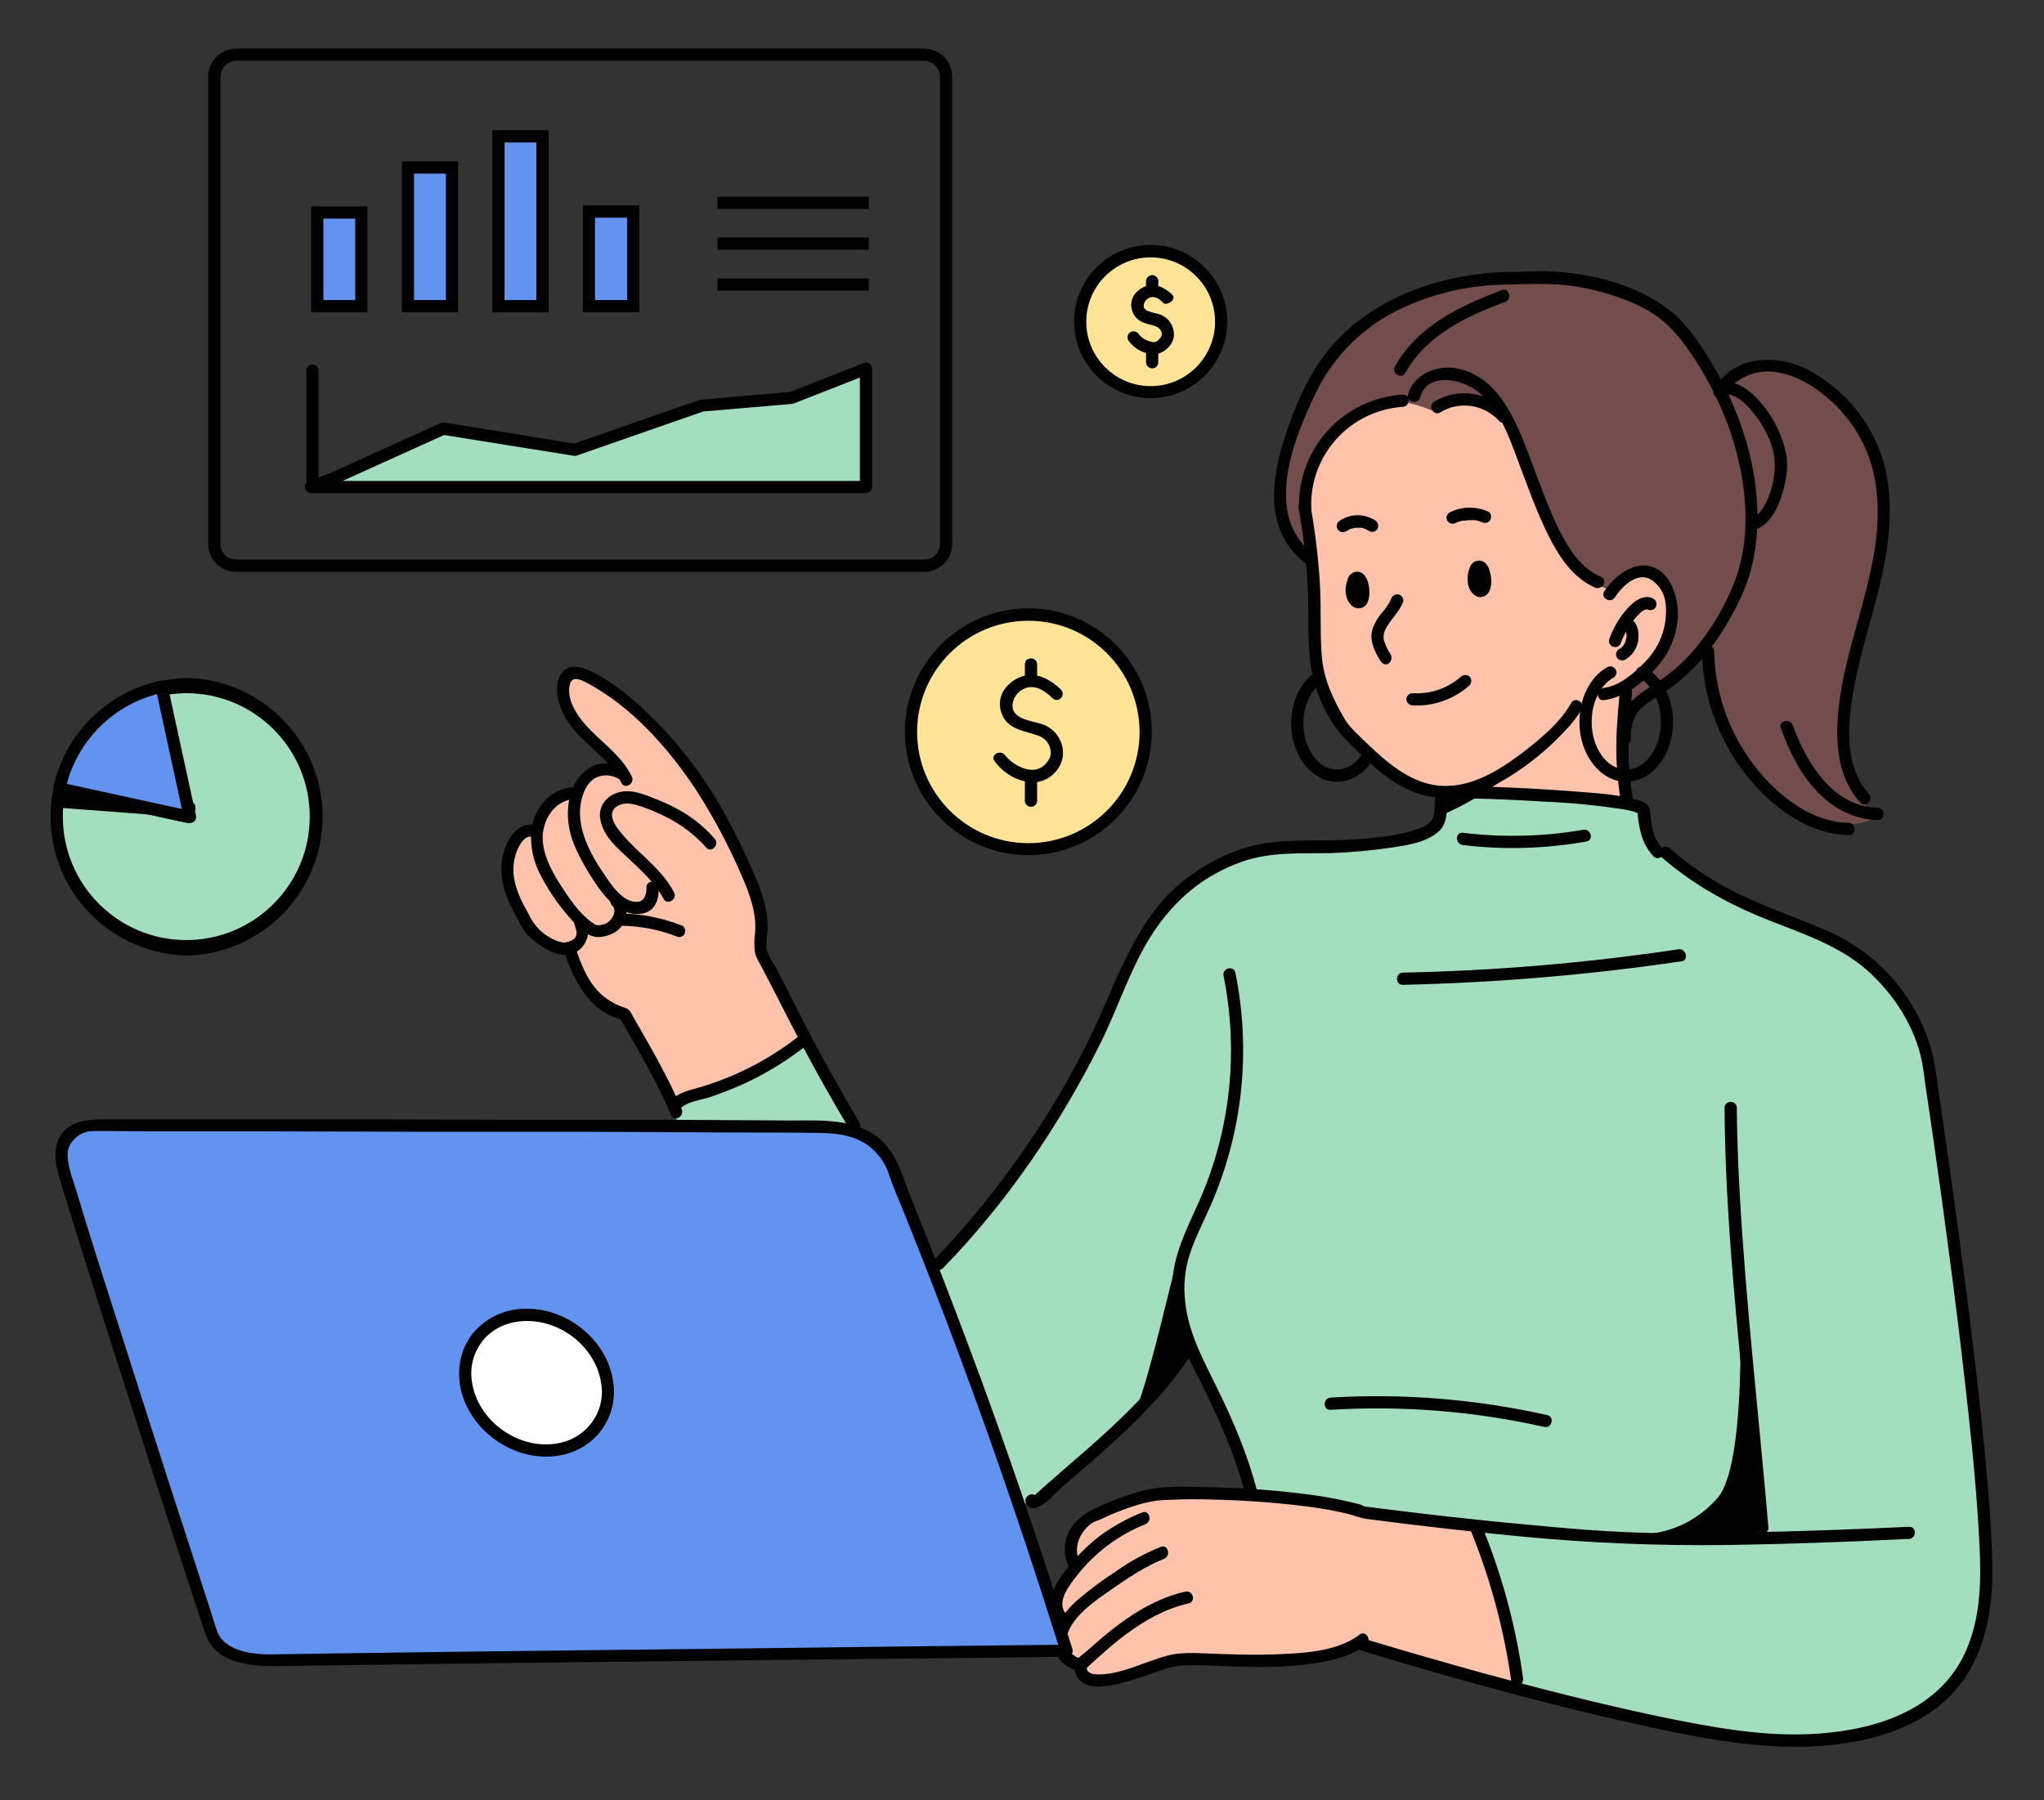 <svg xmlns="http://www.w3.org/2000/svg" xmlns:xlink="http://www.w3.org/1999/xlink" width="420" zoomAndPan="magnify" viewBox="0 0 315 277.5" height="370" preserveAspectRatio="xMidYMid meet" version="1.0"><rect x="0" y="0" width="315" height="277.5" fill="#333333" stroke="none"/><defs><g/><clipPath id="3944df9747"><path d="M 208 130 L 307.23 130 L 307.23 269.516 L 208 269.516 Z M 208 130 " clip-rule="nonzero"/></clipPath><clipPath id="8ee6376797"><path d="M 32 7.488 L 147 7.488 L 147 89 L 32 89 Z M 32 7.488 " clip-rule="nonzero"/></clipPath><clipPath id="e6deed338a"><path d="M 7.77 104 L 50 104 L 50 148 L 7.77 148 Z M 7.77 104 " clip-rule="nonzero"/></clipPath></defs><path fill="#fec3aa" d="M 227.754 235.551 L 208.941 232.777 C 208.941 232.777 194.359 229.469 186.574 230.359 C 178.785 231.25 173.238 230.645 168.684 234.309 C 164.133 237.969 165.625 241.738 165.625 241.738 C 165.625 241.738 162.035 245.402 162.496 246.934 C 162.957 248.461 162.391 254.078 163.848 255.43 C 165.305 256.781 165.91 256.855 165.91 256.855 C 166.586 258.133 167.867 258.988 169.289 259.094 C 171.707 259.273 179.672 255.609 182.09 255.68 C 184.512 255.75 195.605 256.676 201.332 255.895 C 207.059 255.113 210.117 253.086 210.117 253.086 L 233.766 260.516 C 233.766 260.516 232.945 242.523 227.754 235.551 Z M 227.754 235.551 " fill-opacity="1" fill-rule="nonzero"/><path fill="#fec3aa" d="M 94.891 118.551 C 93.398 116.664 91.762 114.887 89.984 113.25 C 87.457 111.117 85.254 105.285 87.852 103.789 C 90.445 102.297 99.727 110.406 102.859 114.426 C 105.988 118.441 113.883 129.93 116.23 136.367 C 118.578 142.805 116.656 146.109 117.473 147.641 L 123.91 160.195 C 123.91 160.195 118.363 164.211 112.281 166.703 C 106.199 169.191 103.496 169.297 103.496 169.297 C 103.496 169.297 97.238 157.207 96.242 156.602 C 95.246 155.996 91.051 154.008 89.52 151.586 C 88.562 149.988 87.852 148.281 87.387 146.465 C 87.387 146.465 82.656 145.398 80.668 141.629 C 78.676 137.859 77.535 134.836 78.246 132.348 C 78.961 129.859 80.312 128.473 82.195 127.867 C 82.871 125.98 84.117 124.348 85.789 123.207 C 88.453 121.5 88.633 121.855 88.918 121.965 C 89.203 122.07 89.984 117.84 94.891 118.551 Z M 94.891 118.551 " fill-opacity="1" fill-rule="nonzero"/><path fill="#a3dfbe" d="M 103.391 169.582 C 103 169.582 121.598 225.238 130.168 233.418 C 138.742 241.598 158.551 232.316 162.566 229.008 C 166.586 225.699 183.727 208.098 183.727 208.098 C 183.727 208.098 187.996 215.957 189.238 220.578 C 190.484 225.203 193.508 229.508 193.258 229.898 C 193.008 230.289 214.312 233.668 218.578 234.023 C 221.672 234.344 224.73 234.875 227.754 235.551 C 227.754 235.551 234.762 251.805 233.766 260.516 C 233.766 260.516 259.301 267.168 274.449 268.27 C 289.598 269.371 300.766 262.898 303.68 255.074 C 306.598 247.254 305.887 233.312 305.281 230.109 C 304.676 226.91 297.812 164.961 297.812 164.961 C 297.812 164.961 293.547 148.566 281.207 144.652 C 268.867 140.742 256.383 133.023 254.781 130.109 C 253.184 127.191 254.641 125.305 252.934 124.453 C 251.227 123.598 224.34 121.535 224.34 121.535 C 224.34 121.535 221.992 121.645 222.137 123.352 C 222.277 125.059 221.391 127.762 219.434 128.508 C 217.477 129.254 204.035 130.711 199.52 130.711 C 195 130.711 183.23 133.879 178.82 140.102 C 174.41 146.324 165.129 168.23 161.965 173.246 C 158.797 178.262 142.867 196.754 142.867 196.754 L 124.16 160.301 C 124.16 160.301 107.66 169.582 103.391 169.582 Z M 103.391 169.582 " fill-opacity="1" fill-rule="nonzero"/><path fill="#fec3aa" d="M 216.871 62.289 C 216.871 62.289 204.746 64.031 202.363 71.891 C 199.98 79.75 202.574 85.832 202.574 88.785 C 202.574 91.734 203.109 103.969 204.105 106.672 C 205.102 109.375 210.648 118.797 217.191 120.648 C 223.734 122.496 228.645 122.176 228.645 122.176 L 251.441 123.918 C 251.441 123.918 249.27 113.215 250.551 106.777 C 250.551 106.777 250.016 106.777 252.863 103.828 C 255.707 100.875 257.77 97.426 257.449 93.586 C 257.129 89.742 254.391 88.355 252.434 88.676 C 250.48 88.996 248.062 90.848 248.062 90.848 C 248.062 90.848 241.305 89.461 237.355 77.652 C 233.41 65.844 229.035 58.094 222.633 57.914 C 218.402 57.809 216.871 62.289 216.871 62.289 Z M 216.871 62.289 " fill-opacity="1" fill-rule="nonzero"/><path fill="#734c4c" d="M 202.328 86.934 C 202.328 86.934 195.25 81.992 197.277 71.57 C 199.305 61.152 206.879 52.188 211.289 49.203 C 215.699 46.215 224.34 42.48 238.316 42.836 C 252.293 43.191 256.879 48.738 259.582 51.906 C 262.285 55.07 265.914 59.906 265.914 59.906 C 265.914 59.906 269.543 54.891 274.305 56.562 C 279.07 58.234 285.688 61.398 288.922 69.438 C 292.16 77.473 289.777 91.129 287.645 95.539 C 285.508 99.949 282.984 111.367 284.191 116.879 C 285.402 122.391 288.922 126.09 289.207 125.91 C 289.492 125.734 285.688 128.613 278.324 126.09 C 270.965 123.562 265.273 112.289 264.137 107.453 C 263.461 104.609 263.281 101.691 263.566 98.777 C 263.566 98.777 254.18 107.562 252.684 109.055 C 251.191 110.547 250.445 114.746 250.445 114.746 L 250.551 106.777 C 250.551 106.777 256.383 101.301 257.234 96.82 C 258.09 92.34 256.953 89.566 254.426 88.711 C 251.902 87.859 248.062 90.848 248.062 90.848 C 248.062 90.848 241.66 88.07 238.211 79.5 C 234.762 70.93 232.805 62.715 229.07 62.148 C 225.336 61.578 220.676 63.285 220.676 63.285 C 220.676 63.285 216.695 61.508 214.168 61.969 C 211.645 62.43 205.312 65.312 203.43 70.078 C 201.543 74.844 200.941 80.426 202.328 86.934 Z M 202.328 86.934 " fill-opacity="1" fill-rule="nonzero"/><path fill="#000000" d="M 265.77 170.758 C 265.879 187.898 267.797 205.039 269.398 222.109 C 269.824 226.52 270.254 230.965 270.645 235.41 C 270.75 236.617 272.637 236.617 272.527 235.41 C 271.07 218.34 269.078 201.27 268.117 184.129 C 267.871 179.684 267.691 175.238 267.656 170.758 C 267.656 169.547 265.77 169.547 265.77 170.758 Z M 265.77 170.758 " fill-opacity="1" fill-rule="nonzero"/><path fill="#000000" d="M 103.891 137.574 C 101.934 133.805 98.27 131.531 95.672 128.328 C 95.035 127.547 94.25 126.516 94.324 125.484 C 94.395 124.453 95.531 123.883 96.492 123.848 C 97.453 123.812 98.84 124.273 99.906 124.703 C 100.938 125.094 101.934 125.555 102.895 126.055 C 105.133 127.191 107.16 128.758 108.832 130.641 C 109.613 131.566 110.93 130.215 110.148 129.289 C 108.477 127.371 106.449 125.77 104.207 124.594 C 103.07 123.992 101.863 123.457 100.652 122.996 C 99.406 122.496 98.129 122 96.777 121.965 C 94.25 121.855 91.941 123.812 92.543 126.48 C 93.148 129.148 95.211 130.746 96.883 132.348 C 98.555 133.949 100.973 136.047 102.254 138.535 C 102.785 139.602 104.422 138.645 103.891 137.574 Z M 103.891 137.574 " fill-opacity="1" fill-rule="nonzero"/><path fill="#000000" d="M 97.379 119.723 C 95.672 116.168 92.258 114.211 89.84 111.258 C 88.598 109.766 87.246 107.418 87.852 105.391 C 88.207 104.219 89.344 104.715 90.16 105.105 C 90.871 105.461 91.547 105.855 92.223 106.281 C 98.305 110.016 103.355 115.848 107.266 121.75 C 109.934 125.91 112.281 130.285 114.238 134.836 C 115.48 137.648 116.621 140.668 116.371 143.801 C 116.23 144.758 116.195 145.754 116.336 146.75 C 116.512 147.676 117.047 148.422 117.473 149.242 C 119.395 152.832 121.172 156.531 123.094 160.121 C 125.547 164.816 128.145 169.406 130.844 173.957 C 131.449 175.023 133.086 174.062 132.445 173.031 C 129.922 168.73 127.469 164.391 125.121 159.98 C 123.164 156.316 121.387 152.547 119.43 148.887 C 118.969 148.066 118.293 147.18 118.148 146.254 C 118.008 145.328 118.258 144.121 118.293 143.016 C 118.363 139.637 116.977 136.367 115.59 133.309 C 113.383 128.363 110.789 123.387 107.621 118.977 C 105.348 115.777 102.785 112.789 99.941 110.051 C 97.418 107.598 94.57 105.215 91.371 103.613 C 89.84 102.867 87.602 102.086 86.465 103.898 C 85.324 105.711 85.93 108.199 86.781 109.945 C 88.844 114.281 93.684 116.344 95.746 120.648 C 96.277 121.75 97.879 120.789 97.379 119.723 Z M 97.379 119.723 " fill-opacity="1" fill-rule="nonzero"/><path fill="#000000" d="M 82.41 127.121 C 79.672 126.656 78 129.539 77.5 131.852 C 76.789 134.945 77.75 137.93 79.207 140.633 C 79.848 141.809 80.488 143.195 81.379 144.191 C 81.805 144.617 82.23 144.973 82.73 145.328 C 84.223 146.465 86.25 147.605 88.172 147 C 90.09 146.395 91.156 144.191 90.375 142.094 C 89.984 140.953 88.133 141.453 88.562 142.59 C 88.773 143.125 88.988 143.801 88.738 144.367 C 88.488 144.938 87.387 145.363 86.641 145.258 C 85.289 145.008 83.688 143.977 82.766 142.91 C 81.84 141.844 81.52 140.953 80.984 139.992 C 80.238 138.715 79.672 137.328 79.316 135.867 C 78.996 134.375 79.066 132.848 79.562 131.422 C 79.883 130.535 80.738 128.758 81.91 128.969 C 83.086 129.184 83.617 127.332 82.41 127.121 Z M 82.41 127.121 " fill-opacity="1" fill-rule="nonzero"/><path fill="#000000" d="M 88.598 121.289 C 85.824 121.43 83.617 123.137 82.516 125.625 C 81.414 128.117 81.734 131.457 82.941 134.16 C 84.188 136.758 85.789 139.176 87.707 141.344 C 88.988 142.84 90.625 144.758 92.758 144.402 C 94.25 144.156 95.566 143.516 96.207 142.02 C 96.848 140.527 96.633 139.105 95.711 138.285 C 94.785 137.469 93.469 138.785 94.359 139.602 C 95.246 140.422 94.18 142.164 93.113 142.449 C 92.047 142.734 91.977 142.695 91.301 142.234 C 89.203 140.777 87.637 138.359 86.285 136.262 C 84.934 134.16 83.121 130.82 83.762 127.832 C 84.258 125.414 86 123.281 88.598 123.172 C 89.805 123.102 89.805 121.219 88.598 121.289 Z M 88.598 121.289 " fill-opacity="1" fill-rule="nonzero"/><path fill="#000000" d="M 99.621 136.793 C 99.656 137.719 99.371 138.926 98.27 139 C 96.242 139.176 94.57 136.898 93.574 135.441 C 91.371 132.312 89.094 128.473 89.414 124.523 C 89.559 122.852 90.27 120.578 91.941 119.828 C 93.043 119.332 94.285 119.438 95.316 120.043 C 96.312 120.754 97.238 119.117 96.277 118.406 C 95.316 117.695 93.684 117.59 92.367 117.766 C 91.051 117.945 89.273 119.332 88.488 120.969 C 87.031 123.957 87.316 127.617 88.633 130.57 C 89.52 132.562 90.625 134.48 91.867 136.297 C 93.328 138.395 95.281 140.812 98.055 140.883 C 100.832 140.953 101.578 138.891 101.508 136.793 C 101.469 135.586 99.586 135.586 99.621 136.793 Z M 99.621 136.793 " fill-opacity="1" fill-rule="nonzero"/><path fill="#000000" d="M 86.855 146.539 C 88.453 151.125 90.801 156.031 95.992 157.207 L 95.426 156.781 C 98.305 161.723 101.188 166.629 103.426 171.895 C 103.891 173.031 105.523 172.07 105.062 170.969 C 102.93 165.953 100.227 161.332 97.523 156.637 C 97.203 156.031 97.023 155.57 96.348 155.355 C 95.105 154.965 93.93 154.324 92.934 153.508 C 90.625 151.551 89.629 148.812 88.668 146.039 C 88.277 144.902 86.465 145.398 86.855 146.539 Z M 86.855 146.539 " fill-opacity="1" fill-rule="nonzero"/><path fill="#000000" d="M 176.012 233.133 C 173.629 234.059 171.387 235.34 169.324 236.867 C 167.441 238.359 165.77 240.066 164.273 241.953 C 162.496 244.23 160.613 247.609 163.031 250.168 C 163.848 251.059 165.164 249.707 164.348 248.816 C 162.566 246.969 164.984 244.121 166.09 242.699 C 168.828 239.25 172.418 236.582 176.508 234.945 C 177.645 234.484 177.148 232.672 176.012 233.133 Z M 176.012 233.133 " fill-opacity="1" fill-rule="nonzero"/><path fill="#000000" d="M 178.891 238.434 C 176.438 239.43 174.125 240.672 171.992 242.203 C 169.895 243.555 167.902 245.047 166.016 246.648 C 163.953 248.496 161.926 251.164 162.531 254.152 C 162.922 256.035 164.488 257.137 166.301 257.566 C 167.477 257.812 167.973 256 166.801 255.75 C 165.625 255.504 164.238 254.473 164.309 252.801 C 164.383 251.77 164.984 250.629 165.695 249.707 C 167.297 247.68 169.574 246.184 171.672 244.727 C 173.77 243.27 176.613 241.348 179.391 240.281 C 180.492 239.82 180.027 238.004 178.891 238.434 Z M 178.891 238.434 " fill-opacity="1" fill-rule="nonzero"/><path fill="#000000" d="M 182.66 245.332 C 179.352 246.078 176.297 247.645 173.52 249.598 C 172.133 250.559 170.781 251.625 169.504 252.73 L 167.582 254.398 C 167.047 254.898 166.09 255.504 165.734 256.18 C 165.379 256.855 165.66 258.098 166.16 258.703 C 167.332 260.305 169.68 260.055 171.422 259.734 C 174.055 259.238 176.613 258.242 179.176 257.387 C 180.422 256.926 181.734 256.676 183.086 256.676 C 187.176 256.641 191.266 257.031 195.391 256.926 C 198.203 256.926 201.012 256.641 203.785 256.18 C 206.133 255.75 208.586 255.039 210.508 253.582 C 211.465 252.871 210.543 251.234 209.547 251.945 C 206.238 254.473 201.402 254.793 197.383 254.969 C 193.363 255.148 189.133 255.004 184.973 254.828 C 183.727 254.754 182.449 254.793 181.203 254.934 C 179.852 255.113 178.57 255.609 177.289 256.035 C 174.801 256.926 171.922 258.133 169.219 258.098 C 168.684 258.098 168.008 258.027 167.617 257.566 C 167.512 257.387 167.441 257.176 167.477 256.961 C 167.441 256.676 167.512 256.855 167.441 256.891 L 167.512 257.066 L 168.078 256.535 L 169.219 255.504 C 170.605 254.258 172.027 253.012 173.52 251.91 C 176.438 249.742 179.602 247.965 183.16 247.145 C 184.367 246.895 183.871 245.082 182.66 245.332 Z M 182.66 245.332 " fill-opacity="1" fill-rule="nonzero"/><path fill="#000000" d="M 166.301 240.496 C 165.59 238.93 166.09 237.117 167.121 235.836 C 168.152 234.555 168.828 234.555 169.75 234.129 C 171.922 233.098 174.16 232.246 176.473 231.641 C 177.789 231.32 179.141 231.176 180.492 231.176 C 182.625 231.07 184.758 231.07 186.855 231.141 C 191.801 231.25 196.781 231.605 201.688 232.246 C 203.715 232.492 205.742 232.883 207.734 233.348 C 208.691 233.598 209.617 233.988 210.613 234.129 C 218.258 235.125 225.977 236.016 233.695 236.762 C 244.504 237.828 255.387 238.289 266.234 238.148 C 275.375 238.004 284.547 237.688 293.688 237.223 L 294.188 237.223 C 295.395 237.152 295.395 235.266 294.188 235.34 C 286.043 235.73 277.863 236.016 269.719 236.191 C 263.887 236.336 258.055 236.441 252.223 236.227 C 246.391 236.016 241.34 235.586 235.898 235.055 C 227.543 234.309 219.184 233.348 210.828 232.281 L 210.258 232.207 C 210.434 232.246 209.832 231.996 209.688 231.926 L 208.445 231.605 C 206.383 231.105 204.281 230.715 202.184 230.43 C 197.137 229.754 192.086 229.363 187 229.258 C 183.48 229.188 179.531 228.902 176.082 229.789 C 173.805 230.395 171.602 231.215 169.469 232.172 C 167.086 233.238 165.094 234.555 164.309 237.223 C 163.918 238.609 164.062 240.105 164.664 241.418 C 165.164 242.523 166.801 241.562 166.301 240.496 Z M 166.301 240.496 " fill-opacity="1" fill-rule="nonzero"/><path fill="#6293f1" d="M 137.992 181.176 C 137.992 181.176 135.609 176.34 134.188 175.344 C 132.836 174.383 127.68 173.707 127.68 173.707 C 118.895 173.496 14.094 173.387 14.094 173.387 C 14.094 173.387 8.223 173.566 9.719 179.789 C 11.211 186.012 31.98 249.812 32.586 251.805 C 33.191 253.797 36.391 256.105 41.938 255.895 C 47.484 255.68 164.348 254.438 164.348 254.438 C 156.629 229.648 147.844 205.254 137.992 181.176 Z M 137.992 181.176 " fill-opacity="1" fill-rule="nonzero"/><path fill="#000000" d="M 165.27 254.188 C 160.398 238.574 155.137 223.105 149.41 207.812 C 146.527 200.094 143.543 192.414 140.449 184.77 C 139.238 181.746 138.387 178.262 136.004 175.949 C 132.125 172.215 126.543 172.746 121.562 172.711 L 103.496 172.605 L 78.887 172.605 L 52.891 172.535 L 16.402 172.535 C 13.309 172.535 9.684 172.781 8.723 176.48 C 8.152 178.758 9.043 181.141 9.684 183.309 L 12.137 191.242 C 14.555 198.992 17.043 206.781 19.535 214.535 C 22.023 222.285 24.691 230.539 27.285 238.539 L 31.59 251.699 C 33.297 256.996 39.84 256.891 44.5 256.781 L 58.227 256.605 L 79.742 256.32 L 104.992 256.035 L 130.027 255.75 L 150.582 255.539 L 162.711 255.395 L 164.348 255.395 C 165.555 255.395 165.555 253.512 164.348 253.512 L 157.98 253.582 L 141.406 253.762 L 118.578 254.043 L 93.328 254.328 L 69.57 254.613 L 51.219 254.863 L 42.117 255.004 C 39.199 255.074 34.469 254.613 33.402 251.27 C 32.941 249.777 32.441 248.32 31.98 246.824 C 29.883 240.316 27.75 233.844 25.648 227.336 C 23.02 219.121 20.352 210.871 17.754 202.656 C 15.691 196.254 13.664 189.891 11.746 183.488 C 11.211 181.711 10.324 179.609 10.43 177.727 C 10.535 175.84 12.457 174.383 14.164 174.348 C 16.973 174.312 19.781 174.383 22.594 174.383 L 41.441 174.383 L 66.016 174.453 L 91.512 174.453 L 113.207 174.562 C 117.617 174.562 121.992 174.562 126.398 174.633 C 129.457 174.668 132.516 175.129 134.793 177.441 C 135.754 178.402 136.5 179.539 136.926 180.82 C 137.637 182.988 138.562 185.051 139.418 187.152 C 145.426 202.121 151.047 217.203 156.203 232.457 C 158.727 239.855 161.109 247.254 163.457 254.684 C 163.812 255.824 165.625 255.324 165.27 254.188 Z M 165.27 254.188 " fill-opacity="1" fill-rule="nonzero"/><path fill="#000000" d="M 188.562 150.414 C 190.91 162.078 189.633 174.207 184.832 185.09 C 182.73 189.816 180.277 194.336 180.703 199.668 C 180.848 202.195 181.379 204.648 182.234 207.031 C 182.98 209.129 184.047 211.086 185.043 213.039 C 187.781 218.551 190.309 224.172 191.871 230.145 C 192.191 231.32 194.004 230.82 193.684 229.648 C 192.297 224.348 190.164 219.266 187.746 214.32 C 185.613 209.91 183.195 205.715 182.66 200.734 C 182.34 198.176 182.59 195.613 183.406 193.16 C 184.262 190.602 185.543 188.184 186.609 185.727 C 191.516 174.453 192.832 161.973 190.379 149.918 C 190.129 148.742 188.316 149.242 188.562 150.414 Z M 188.562 150.414 " fill-opacity="1" fill-rule="nonzero"/><path fill="#000000" d="M 145.355 195.438 C 155.172 185.371 163.316 173.387 169.574 160.836 C 172.383 155.215 174.23 149.062 177.684 143.801 C 181.133 138.535 185.613 134.91 191.23 132.883 C 195.711 131.246 200.371 131.602 205.066 131.496 C 208.23 131.387 211.359 131.102 214.488 130.641 C 216.836 130.285 219.754 129.859 221.602 128.258 C 222.562 127.477 222.848 126.41 222.953 125.199 C 222.988 124.594 222.742 123.316 223.414 123.066 C 224.09 122.816 225.516 123.066 226.332 123.066 C 230.172 123.137 234.051 123.316 237.926 123.562 C 241.836 123.707 245.75 124.098 249.625 124.668 C 250.266 124.738 250.871 124.879 251.477 125.023 C 251.832 125.094 252.398 125.379 252.543 125.379 C 252.684 125.379 252.508 125.52 252.543 125.344 C 252.578 125.164 252.363 124.844 252.363 124.844 C 252.363 124.844 252.398 125.59 252.398 125.625 C 252.473 126.695 252.684 127.727 252.969 128.758 C 253.324 129.965 253.965 131.066 254.816 131.992 C 255.672 132.883 256.988 131.531 256.133 130.676 C 254.57 129.078 254.535 126.941 254.25 124.879 C 254.105 123.848 253.109 123.492 252.188 123.242 C 248.879 122.355 245.25 122.211 241.836 121.93 C 237.57 121.609 233.301 121.395 229.035 121.254 L 224.66 121.18 C 223.594 121.18 222.312 121.074 221.602 122.07 C 220.891 123.066 221.211 124.418 220.996 125.555 C 220.785 126.695 219.754 127.332 218.578 127.762 C 215.734 128.758 212.57 129.078 209.582 129.324 C 204.531 129.789 199.305 129.184 194.254 130.109 C 189.203 131.031 183.621 134.125 179.816 138.109 C 176.012 142.094 173.129 148.137 170.746 153.793 C 165.164 167.094 156.984 179.684 147.418 190.457 C 146.316 191.703 145.176 192.91 144.039 194.121 C 142.902 195.328 144.5 196.324 145.355 195.438 Z M 145.355 195.438 " fill-opacity="1" fill-rule="nonzero"/><path fill="#000000" d="M 158.121 231.746 C 159.332 234.129 162.676 230.074 163.672 229.223 C 165.875 227.301 168.117 225.418 170.32 223.426 C 175.301 218.98 180.137 214.18 183.727 208.523 C 184.367 207.492 182.73 206.531 182.09 207.562 C 178.926 212.578 174.695 216.883 170.32 220.898 C 168.293 222.75 166.23 224.527 164.168 226.305 L 161.609 228.547 L 160.398 229.613 L 159.863 230.109 L 159.617 230.359 C 159.332 230.539 159.367 230.68 159.758 230.785 C 159.227 229.719 157.59 230.68 158.121 231.746 Z M 158.121 231.746 " fill-opacity="1" fill-rule="nonzero"/><g clip-path="url(#3944df9747)"><path fill="#000000" d="M 255.992 132.062 C 260.543 136.047 265.629 138.961 271.176 141.273 C 276.727 143.586 283.02 145.398 287.75 149.559 C 291.91 153.258 295.219 158.414 296.25 163.93 C 296.426 164.922 296.535 165.918 296.676 166.914 C 297.566 172.855 298.418 178.793 299.234 184.73 C 300.41 193.375 301.547 201.98 302.543 210.621 C 303.539 219.266 304.395 227.016 304.891 235.23 C 305.281 241.562 305.637 248.07 303.148 254.043 C 299.344 263.254 289.742 266.492 280.496 267.203 C 272.137 267.844 263.816 266.242 255.637 264.57 C 246.391 262.613 237.215 260.27 228.109 257.777 C 222.383 256.18 216.66 254.543 211.004 252.836 L 210.152 252.551 C 208.977 252.195 208.48 254.008 209.652 254.363 C 213.812 255.68 218.047 256.891 222.242 258.098 C 231.203 260.625 240.238 263.043 249.305 265.105 C 257.664 266.988 266.27 268.945 274.875 269.23 C 283.48 269.516 294.898 267.879 301.262 260.625 C 306.102 255.113 307.203 247.75 307.023 240.637 C 306.848 233.523 306.062 225.379 305.246 217.805 C 304.285 208.773 303.148 199.738 301.938 190.742 C 300.98 183.664 299.984 176.59 298.953 169.547 C 298.703 167.77 298.453 166.027 298.168 164.246 C 297.672 161.227 296.605 158.309 295.074 155.641 C 292.09 150.344 287.465 146.109 281.918 143.621 C 276.332 141.168 270.43 139.32 265.094 136.297 C 262.32 134.695 259.727 132.848 257.309 130.746 C 256.418 129.93 255.066 131.281 255.992 132.062 Z M 255.992 132.062 " fill-opacity="1" fill-rule="nonzero"/></g><path fill="#000000" d="M 181.949 194.016 C 182.805 186.191 178.145 209.27 175.336 216.598 L 183.586 206.887 C 183.586 206.887 181.238 200.559 181.949 194.016 Z M 181.949 194.016 " fill-opacity="1" fill-rule="nonzero"/><path fill="#000000" d="M 267.906 194.086 C 267.906 194.086 269.754 224.777 264.777 230.785 C 261.789 234.309 257.449 236.406 252.828 236.512 C 252.828 236.512 251.938 237.543 261.184 237.047 C 270.43 236.547 272.672 240.281 270.891 228.047 C 269.113 215.812 267.906 194.086 267.906 194.086 Z M 267.906 194.086 " fill-opacity="1" fill-rule="nonzero"/><path fill="#000000" d="M 225.441 130.25 C 231.773 131.031 238.176 130.82 244.469 129.715 C 245.68 129.504 245.18 127.688 243.973 127.902 C 237.855 128.969 231.594 129.113 225.441 128.363 C 224.234 128.223 224.234 130.109 225.441 130.25 Z M 225.441 130.25 " fill-opacity="1" fill-rule="nonzero"/><path fill="#000000" d="M 216.195 151.801 C 230.562 151.48 244.93 150.273 259.156 148.172 C 260.332 147.996 259.832 146.145 258.66 146.324 C 244.613 148.422 230.422 149.633 216.195 149.918 C 214.988 149.953 214.988 151.836 216.195 151.801 Z M 216.195 151.801 " fill-opacity="1" fill-rule="nonzero"/><path fill="#000000" d="M 226.758 236.191 C 229.746 243.59 231.809 251.305 232.91 259.199 C 233.055 260.41 234.867 259.914 234.727 258.703 C 233.621 250.809 231.559 243.09 228.574 235.695 C 228.145 234.59 226.297 235.055 226.758 236.191 Z M 226.758 236.191 " fill-opacity="1" fill-rule="nonzero"/><path fill="#000000" d="M 104.637 171.074 C 105.738 169.797 107.836 169.617 109.367 169.121 C 111.145 168.516 112.922 167.84 114.629 167.059 C 118.113 165.457 121.387 163.43 124.41 161.047 C 125.367 160.301 124.055 158.984 123.094 159.73 C 120 162.148 116.656 164.141 113.062 165.707 C 111.32 166.453 109.543 167.094 107.73 167.625 C 106.129 168.09 104.422 168.41 103.32 169.762 C 102.219 171.113 103.852 172 104.637 171.074 Z M 104.637 171.074 " fill-opacity="1" fill-rule="nonzero"/><path fill="#000000" d="M 95.711 142.695 C 98.695 142.734 101.648 143.301 104.422 144.402 C 104.922 144.547 105.453 144.262 105.559 143.727 C 105.668 143.195 105.418 142.695 104.883 142.59 C 101.934 141.453 98.84 140.848 95.672 140.812 C 94.5 140.812 94.5 142.695 95.711 142.695 Z M 95.711 142.695 " fill-opacity="1" fill-rule="nonzero"/><path fill="#000000" d="M 200.121 78.258 C 200.797 82.062 201.262 85.902 201.508 89.777 C 201.723 93.551 201.508 97.355 201.828 101.09 C 202.219 105.996 204.355 111.047 207.875 114.496 C 211.395 117.945 214.598 121.145 218.863 122.426 C 224.199 124.027 229.25 122.035 233.695 119.012 C 236.539 117.129 239.137 114.887 241.445 112.363 C 242.336 111.438 243.117 110.406 243.758 109.305 C 244.328 108.273 242.691 107.312 242.121 108.379 C 240.523 111.258 237.641 113.676 235.082 115.668 C 230.918 118.906 225.797 122.141 220.285 120.859 C 216.125 119.867 212.676 116.559 209.688 113.641 C 208.691 112.684 207.84 111.863 207.164 110.727 C 205.457 107.773 204.035 104.785 203.715 101.301 C 203.395 97.816 203.645 93.621 203.395 89.777 C 203.145 85.762 202.648 81.742 201.938 77.758 C 201.723 76.586 199.91 77.082 200.121 78.258 Z M 200.121 78.258 " fill-opacity="1" fill-rule="nonzero"/><path fill="#000000" d="M 248.844 92.09 C 250.016 90.348 252.473 87.859 254.711 89.531 C 256.953 91.203 256.879 93.762 256.633 95.859 C 256.277 98.207 255.172 100.375 253.504 102.047 C 251.832 103.754 249.625 105.711 247.172 106.031 C 245.961 106.172 245.961 108.059 247.172 107.918 C 250.336 107.523 253.184 105.25 255.246 102.938 C 257.309 100.66 258.516 97.746 258.586 94.688 C 258.586 91.984 257.484 88.391 254.676 87.395 C 251.867 86.402 248.844 88.711 247.242 91.129 C 246.566 92.16 248.203 93.086 248.844 92.09 Z M 248.844 92.09 " fill-opacity="1" fill-rule="nonzero"/><path fill="#000000" d="M 254.605 92.16 C 252.863 91.559 251.332 93.121 250.336 94.332 C 249.305 95.613 248.523 97.035 247.988 98.562 C 247.848 99.062 248.168 99.559 248.629 99.703 C 248.629 99.703 248.629 99.703 248.664 99.703 C 249.129 99.844 249.625 99.594 249.77 99.133 C 249.77 99.098 249.77 99.098 249.805 99.062 C 249.875 98.883 249.91 98.742 249.98 98.598 L 250.09 98.312 C 250.051 98.422 250.09 98.312 250.125 98.277 L 250.551 97.391 L 251.047 96.535 L 251.367 96.109 L 251.477 95.969 C 251.477 95.969 251.652 95.719 251.547 95.824 C 251.938 95.328 252.398 94.828 252.863 94.402 L 253.074 94.188 C 253.004 94.262 253.109 94.188 253.148 94.188 L 253.395 94.012 L 253.465 94.012 L 253.715 93.941 L 254 93.941 C 253.859 93.941 254.07 93.977 254.105 94.012 C 254.605 94.152 255.137 93.867 255.246 93.371 C 255.387 92.875 255.102 92.34 254.605 92.199 Z M 254.605 92.16 " fill-opacity="1" fill-rule="nonzero"/><path fill="#000000" d="M 250.301 96.965 C 250.48 97.035 250.195 96.891 250.301 96.965 L 250.41 97.035 C 250.371 96.965 250.301 96.965 250.41 97.035 L 250.41 97.105 C 250.48 97.141 250.445 97.141 250.371 97.035 L 250.551 97.32 C 250.551 97.355 250.586 97.426 250.586 97.461 C 250.586 97.496 250.621 97.676 250.656 97.781 L 250.656 98.242 C 250.656 98.277 250.621 98.492 250.656 98.312 C 250.691 98.137 250.621 98.387 250.621 98.422 C 250.586 98.633 250.516 98.812 250.445 99.027 L 250.371 99.168 L 250.23 99.418 L 250.125 99.559 L 249.91 99.809 L 249.805 99.879 L 249.734 99.949 L 249.66 99.949 L 249.52 100.059 C 249.059 100.305 248.914 100.875 249.164 101.301 C 249.164 101.301 249.164 101.301 249.164 101.336 C 249.449 101.766 249.98 101.906 250.445 101.691 C 251.547 101.051 252.293 99.949 252.473 98.672 C 252.684 97.32 252.258 95.539 250.766 95.113 C 250.266 94.973 249.77 95.219 249.59 95.719 C 249.59 95.719 249.59 95.754 249.59 95.754 C 249.449 96.25 249.734 96.785 250.23 96.965 C 250.266 96.965 250.266 96.965 250.301 96.965 Z M 250.301 96.965 " fill-opacity="1" fill-rule="nonzero"/><path fill="#000000" d="M 207.414 81.918 L 207.91 81.637 L 208.055 81.562 C 208.16 81.492 207.875 81.637 208.016 81.562 L 208.266 81.492 L 208.801 81.352 C 208.941 81.316 208.801 81.387 208.766 81.352 L 209.832 81.352 L 210.117 81.422 L 210.363 81.527 C 210.508 81.562 210.363 81.527 210.328 81.492 L 210.473 81.562 L 211.004 81.848 C 211.43 82.133 212 81.992 212.285 81.527 C 212.5 81.066 212.355 80.496 211.93 80.211 C 210.258 79.145 208.125 79.145 206.488 80.25 C 206.027 80.531 205.883 81.102 206.133 81.562 C 206.383 81.992 206.949 82.168 207.414 81.918 C 207.414 81.883 207.414 81.883 207.414 81.883 Z M 207.414 81.918 " fill-opacity="1" fill-rule="nonzero"/><path fill="#000000" d="M 209.617 88.891 C 209.832 89.102 209.973 89.387 210.043 89.672 C 210.258 90.277 210.328 90.953 210.293 91.594 C 210.293 91.879 210.223 92.16 210.078 92.41 C 209.973 92.66 209.723 92.875 209.441 92.91 C 209.012 92.91 208.656 92.695 208.445 92.34 C 208.16 91.914 208.016 91.379 208.055 90.883 C 208.055 90.383 208.16 89.852 208.336 89.387 C 208.371 89.211 208.445 89.031 208.586 88.926 C 208.727 88.785 208.941 88.676 209.156 88.676 C 209.332 88.676 209.477 88.785 209.617 88.891 Z M 209.617 88.891 " fill-opacity="1" fill-rule="nonzero"/><path fill="#000000" d="M 209.121 89.387 L 209.227 89.566 L 209.332 89.742 L 209.297 89.742 C 209.332 89.777 209.332 89.816 209.332 89.852 C 209.402 89.957 209.441 90.098 209.477 90.242 C 209.512 90.383 209.547 90.562 209.547 90.703 C 209.582 91.023 209.617 91.344 209.582 91.664 L 209.582 91.77 C 209.547 91.844 209.547 91.914 209.512 91.984 L 209.512 92.09 C 209.547 91.984 209.477 92.09 209.477 92.125 L 209.477 92.199 C 209.441 92.27 209.547 92.16 209.477 92.199 L 209.402 92.27 C 209.402 92.27 209.512 92.199 209.441 92.234 L 209.332 92.305 C 209.367 92.27 209.441 92.27 209.367 92.27 C 209.297 92.27 209.297 92.234 209.367 92.27 L 209.227 92.27 L 209.121 92.16 C 209.086 92.125 209.121 92.16 209.121 92.199 C 209.121 92.234 209.086 92.125 209.086 92.09 C 209.012 92.02 208.977 91.949 208.941 91.879 C 208.941 91.879 208.906 91.805 208.941 91.844 C 208.977 91.879 208.906 91.805 208.906 91.805 C 208.906 91.805 208.871 91.664 208.871 91.594 C 208.871 91.523 208.836 91.449 208.801 91.379 L 208.801 90.809 C 208.801 90.773 208.836 90.598 208.801 90.668 C 208.766 90.738 208.836 90.492 208.871 90.418 C 208.906 90.242 208.941 90.027 209.012 89.852 C 209.012 89.777 209.047 89.672 209.086 89.602 C 209.121 89.531 209.086 89.602 209.086 89.637 C 209.086 89.672 209.121 89.531 209.047 89.602 C 208.977 89.672 209.121 89.566 209.121 89.531 C 209.121 89.496 209.047 89.637 209.121 89.566 C 209.121 89.531 209.121 89.531 209.156 89.531 C 209.012 89.602 209.156 89.566 209.191 89.531 C 209.227 89.496 209.047 89.566 209.086 89.496 L 209.297 89.637 C 209.617 89.852 210.043 89.742 210.223 89.422 C 210.223 89.422 210.258 89.387 210.258 89.387 C 210.434 89.066 210.328 88.641 210.008 88.43 C 209.582 88.07 208.977 88.035 208.48 88.285 C 208.051 88.535 207.734 88.926 207.66 89.422 C 207.305 90.312 207.27 91.273 207.555 92.16 C 207.84 93.051 208.656 93.977 209.723 93.727 C 210.793 93.477 211.039 92.27 211.039 91.344 C 211.039 90.809 210.969 90.277 210.828 89.777 C 210.719 89.316 210.473 88.891 210.152 88.535 C 209.867 88.25 209.441 88.25 209.156 88.535 C 208.941 88.785 208.941 89.141 209.121 89.387 Z M 209.121 89.387 " fill-opacity="1" fill-rule="nonzero"/><path fill="#000000" d="M 228.395 87.324 C 228.609 87.539 228.75 87.789 228.82 88.07 C 229.035 88.676 229.105 89.352 229.07 89.992 C 229.07 90.277 229 90.562 228.855 90.809 C 228.75 91.059 228.5 91.273 228.219 91.309 C 227.824 91.344 227.434 91.129 227.223 90.773 C 226.938 90.348 226.828 89.816 226.828 89.316 C 226.828 88.785 226.938 88.285 227.113 87.789 C 227.148 87.609 227.223 87.434 227.363 87.324 C 227.504 87.184 227.719 87.113 227.934 87.113 C 228.109 87.113 228.254 87.219 228.395 87.324 Z M 228.395 87.324 " fill-opacity="1" fill-rule="nonzero"/><path fill="#000000" d="M 227.898 87.824 L 228.004 87.965 L 228.109 88.145 C 228.145 88.215 228.074 88.145 228.074 88.109 C 228.109 88.145 228.109 88.18 228.109 88.215 C 228.18 88.355 228.219 88.5 228.254 88.641 C 228.289 88.785 228.324 88.926 228.324 89.066 C 228.359 89.387 228.395 89.707 228.359 90.027 L 228.359 90.137 C 228.324 90.207 228.324 90.277 228.289 90.348 L 228.289 90.453 C 228.289 90.348 228.254 90.453 228.254 90.453 C 228.254 90.492 228.254 90.492 228.219 90.527 C 228.18 90.633 228.289 90.492 228.219 90.527 L 228.145 90.598 C 228.145 90.598 228.219 90.562 228.18 90.598 L 228.109 90.598 L 228.004 90.527 C 227.969 90.527 227.898 90.453 227.969 90.492 L 227.859 90.418 C 227.859 90.383 227.824 90.383 227.824 90.348 L 227.684 90.137 C 227.684 90.137 227.648 90.027 227.684 90.098 L 227.684 90.027 C 227.684 89.957 227.648 89.922 227.648 89.852 C 227.613 89.777 227.613 89.672 227.578 89.602 L 227.578 89.031 C 227.578 88.996 227.613 88.82 227.578 88.926 C 227.613 88.82 227.613 88.746 227.613 88.641 C 227.684 88.465 227.719 88.285 227.789 88.109 C 227.789 88.035 227.824 87.93 227.898 87.824 C 227.859 87.789 227.859 87.859 227.824 87.859 C 227.789 87.859 227.898 87.789 227.824 87.824 L 227.898 87.824 C 227.969 87.754 227.824 87.895 227.898 87.824 C 227.898 87.754 227.934 87.824 227.934 87.789 C 227.934 87.754 227.934 87.824 227.969 87.824 C 228.004 87.824 227.824 87.824 227.859 87.789 L 228.074 87.93 C 228.395 88.109 228.82 88 229.035 87.68 C 229.211 87.324 229.105 86.898 228.785 86.684 C 228.324 86.363 227.754 86.328 227.258 86.578 C 226.828 86.793 226.547 87.219 226.438 87.68 C 226.117 88.57 226.082 89.531 226.332 90.418 C 226.617 91.309 227.434 92.27 228.5 91.984 C 229.566 91.699 229.816 90.562 229.816 89.602 C 229.816 89.066 229.746 88.535 229.566 88.035 C 229.496 87.574 229.25 87.148 228.93 86.828 C 228.68 86.508 228.254 86.438 227.934 86.684 C 227.613 86.934 227.543 87.359 227.789 87.68 C 227.824 87.754 227.859 87.789 227.934 87.824 Z M 227.898 87.824 " fill-opacity="1" fill-rule="nonzero"/><path fill="#000000" d="M 229.355 78.863 C 227.434 78.008 225.23 78.043 223.379 79.004 C 222.953 79.254 222.777 79.82 223.059 80.285 C 223.344 80.711 223.914 80.852 224.34 80.605 L 224.625 80.461 C 224.445 80.57 224.73 80.426 224.766 80.426 L 225.371 80.25 L 225.762 80.25 L 226.332 80.176 L 226.938 80.176 C 226.973 80.176 227.328 80.211 227.078 80.176 L 227.328 80.176 L 227.898 80.32 L 228.219 80.426 L 228.395 80.496 C 228.855 80.746 229.426 80.57 229.676 80.141 C 229.887 79.75 229.816 79.074 229.355 78.863 Z M 229.355 78.863 " fill-opacity="1" fill-rule="nonzero"/><path fill="#000000" d="M 214.383 92.305 C 214.062 93.051 213.602 93.727 213.066 94.332 C 212.461 95.008 212 95.789 211.645 96.605 C 210.898 98.457 211.715 100.164 212.641 101.727 C 213.566 103.293 214.918 101.836 214.277 100.805 C 213.848 100.164 213.531 99.453 213.281 98.742 C 213.137 98.102 213.281 97.391 213.602 96.82 C 214.383 95.398 215.629 94.332 216.23 92.801 C 216.375 92.305 216.055 91.77 215.555 91.629 C 215.059 91.523 214.523 91.805 214.383 92.305 Z M 214.383 92.305 " fill-opacity="1" fill-rule="nonzero"/><path fill="#000000" d="M 217.691 108.734 C 220.926 108.91 224.055 107.773 226.473 105.641 C 226.828 105.25 226.828 104.68 226.473 104.289 C 226.082 103.969 225.551 103.969 225.16 104.289 C 223.098 106.102 220.43 107.027 217.691 106.848 C 217.156 106.848 216.766 107.242 216.73 107.773 C 216.766 108.309 217.156 108.699 217.691 108.734 Z M 217.691 108.734 " fill-opacity="1" fill-rule="nonzero"/><path fill="#000000" d="M 202.078 78.293 C 201.793 70.148 208.055 63.25 216.16 62.715 C 217.371 62.645 217.406 60.762 216.16 60.832 C 207.02 61.398 199.945 69.117 200.191 78.293 C 200.23 79.5 202.113 79.5 202.078 78.293 Z M 202.078 78.293 " fill-opacity="1" fill-rule="nonzero"/><path fill="#000000" d="M 218.828 61.293 C 220 57.168 225.48 58.449 227.898 60.477 C 231.062 63.07 232.52 67.23 233.906 70.93 C 235.293 74.629 236.789 78.898 238.707 82.703 C 240.309 85.867 242.406 89.066 245.785 90.562 C 246.887 91.059 247.848 89.422 246.746 88.926 C 243.617 87.574 241.801 84.656 240.309 81.742 C 238.816 78.824 237.32 74.664 235.969 71.039 C 233.836 65.418 231.098 57.773 224.199 56.742 C 221.211 56.312 217.867 57.738 216.98 60.797 C 216.66 61.969 218.473 62.469 218.828 61.293 Z M 218.828 61.293 " fill-opacity="1" fill-rule="nonzero"/><path fill="#000000" d="M 221.957 63.57 C 224.875 61.754 228.68 62.324 230.992 64.848 C 231.809 65.773 233.125 64.422 232.344 63.535 C 229.566 60.402 224.555 59.691 220.996 61.934 C 220 62.574 220.926 64.211 221.957 63.57 Z M 221.957 63.57 " fill-opacity="1" fill-rule="nonzero"/><path fill="#000000" d="M 216.586 57.453 C 219.789 51.656 226.012 48.738 231.949 46.535 C 233.09 46.109 232.59 44.293 231.453 44.723 C 225.051 47.105 218.402 50.27 214.953 56.527 C 214.383 57.559 216.02 58.52 216.586 57.453 Z M 216.586 57.453 " fill-opacity="1" fill-rule="nonzero"/><path fill="#000000" d="M 251.332 113.855 C 251.332 112.289 251.547 110.691 252.648 109.48 C 253.75 108.273 255.211 107.598 256.488 106.707 C 261.824 103.152 265.488 97.957 268.227 92.199 C 271.781 84.73 271.355 75.805 269.113 68.016 C 267.836 63.781 266.055 59.727 263.781 55.957 C 261.93 52.863 259.832 49.664 256.879 47.496 C 251.512 43.512 244.008 41.84 237.43 41.805 C 236.148 41.805 234.902 41.91 233.656 41.91 C 232.309 41.875 230.957 41.945 229.605 42.055 C 218.934 43.016 208.301 47.566 202.574 56.988 C 200.477 60.441 198.914 64.387 197.738 68.227 C 196.887 71.074 196.246 74.098 196.352 77.047 C 196.496 80.531 197.703 83.805 200.336 86.117 C 200.762 86.508 201.227 86.863 201.723 87.219 C 202.684 87.93 203.645 86.293 202.648 85.582 C 200.512 84.055 199.055 81.812 198.484 79.254 C 197.242 73.137 200.051 66.379 202.574 60.973 C 205.137 55.461 209.402 50.98 214.773 48.137 C 218.934 46 223.488 44.613 228.145 44.117 C 230.281 43.832 232.414 43.867 234.547 43.797 C 237.57 43.727 240.449 43.727 243.473 44.258 C 246.496 44.793 250.266 45.895 253.324 47.496 C 256.383 49.094 258.41 51.301 260.332 54.109 C 262.75 57.594 264.738 61.363 266.234 65.348 C 268.938 72.637 270.18 81.562 267.551 89.031 C 266.164 92.836 264.137 96.395 261.574 99.559 C 260.047 101.48 258.23 103.188 256.203 104.609 C 253.68 106.387 250.551 107.773 249.734 111.047 C 249.52 111.969 249.449 112.895 249.449 113.855 C 249.484 115.066 251.367 115.066 251.332 113.855 Z M 251.332 113.855 " fill-opacity="1" fill-rule="nonzero"/><path fill="#000000" d="M 265.809 61.008 C 266.945 58.84 269.148 57.594 271.531 57.309 C 273.914 57.027 276.797 57.984 279 59.371 C 283.766 62.395 287.395 67.16 288.676 72.672 C 291.449 84.551 285.188 96.039 283.555 107.562 C 282.77 113.145 282.734 119.262 286.684 123.707 C 287.5 124.594 288.816 123.281 288 122.355 C 283.98 117.84 284.762 110.977 285.828 105.461 C 287.039 99.027 289.312 92.875 290.488 86.438 C 291.484 80.887 291.695 74.949 289.742 69.578 C 287.68 64.176 283.73 59.727 278.645 56.988 C 273.844 54.5 266.98 54.75 264.172 60.047 C 263.637 61.117 265.238 62.074 265.809 61.008 Z M 265.809 61.008 " fill-opacity="1" fill-rule="nonzero"/><path fill="#000000" d="M 265.488 60.797 C 267.906 60.477 270.074 63.285 271.25 65.062 C 272.422 66.84 273.348 68.938 273.488 71.039 C 273.594 72.816 273.312 74.594 272.672 76.266 C 272.172 77.582 271.355 79.395 269.898 79.855 C 268.438 80.32 269.223 82.027 270.395 81.672 C 272.316 81.066 273.453 79.254 274.164 77.512 C 274.875 75.766 275.586 73.027 275.375 70.789 C 275.16 68.547 273.949 65.562 272.422 63.426 C 270.891 61.293 268.367 58.52 265.488 58.91 C 264.312 59.055 264.277 60.938 265.488 60.797 Z M 265.488 60.797 " fill-opacity="1" fill-rule="nonzero"/><path fill="#000000" d="M 262.285 100.379 C 262.395 106.957 264.562 113.359 268.473 118.656 C 272.352 123.812 278.148 128.578 284.906 128.719 C 286.113 128.758 286.113 126.871 284.906 126.836 C 278.645 126.695 273.133 121.965 269.684 117.09 C 266.199 112.219 264.277 106.387 264.172 100.379 C 264.137 99.168 262.25 99.168 262.285 100.379 Z M 262.285 100.379 " fill-opacity="1" fill-rule="nonzero"/><path fill="#000000" d="M 274.449 112.254 C 275.73 115.777 277.402 119.262 280.031 122 C 282.664 124.738 285.793 126.301 289.387 126.41 C 290.594 126.445 290.594 124.559 289.387 124.523 C 282.414 124.312 278.395 117.59 276.262 111.758 C 275.836 110.656 274.023 111.117 274.449 112.254 Z M 274.449 112.254 " fill-opacity="1" fill-rule="nonzero"/><path fill="#000000" d="M 239.809 112.754 C 239.809 112.754 232.059 121.574 222.312 125.555 L 221.281 122.07 C 221.281 122.07 229.926 120.398 231.027 119.723 C 233.871 117.91 239.809 112.754 239.809 112.754 Z M 239.809 112.754 " fill-opacity="1" fill-rule="nonzero"/><path fill="#000000" d="M 251.191 106.457 L 251.191 106.352 L 250.727 107.168 L 250.836 107.098 L 250.125 107.203 L 250.266 107.203 L 249.695 106.777 C 249.59 106.602 249.555 107.488 249.52 107.668 C 249.52 107.988 249.484 108.309 249.449 108.629 C 249.375 109.34 249.305 110.086 249.27 110.797 C 249.164 112.184 249.094 113.535 249.094 114.922 C 249.059 117.73 249.305 120.578 249.77 123.352 C 249.98 124.559 251.797 124.062 251.582 122.852 C 251.012 119.332 250.836 115.738 251.047 112.184 C 251.156 110.406 251.367 108.629 251.512 106.848 C 251.547 106.211 251.332 105.496 250.621 105.355 C 250.016 105.25 249.449 105.641 249.34 106.211 C 249.34 106.281 249.305 106.352 249.305 106.422 C 249.234 107.633 251.121 107.633 251.191 106.422 Z M 251.191 106.457 " fill-opacity="1" fill-rule="nonzero"/><path fill="#000000" d="M 250.621 120.504 C 246.637 120.504 243.402 116.344 243.402 111.293 C 243.402 107.598 245.074 104.289 247.707 102.832 C 248.168 102.582 248.738 102.758 248.984 103.188 C 249.234 103.613 249.094 104.184 248.664 104.465 C 248.664 104.465 248.664 104.465 248.629 104.465 C 246.602 105.605 245.289 108.273 245.289 111.293 C 245.289 115.312 247.668 118.621 250.621 118.621 C 253.574 118.621 255.957 115.312 255.957 111.293 C 255.957 108.273 254.641 105.605 252.613 104.465 C 252.152 104.219 251.973 103.648 252.223 103.188 C 252.508 102.758 253.039 102.617 253.504 102.832 C 256.133 104.289 257.84 107.598 257.84 111.293 C 257.84 116.344 254.605 120.504 250.621 120.504 Z M 250.621 120.504 " fill-opacity="1" fill-rule="nonzero"/><path fill="#000000" d="M 206.027 120.504 C 202.148 120.504 198.984 116.453 198.984 111.508 C 198.984 108.52 200.156 105.711 202.113 104.039 L 202.789 104.715 L 203.395 105.426 C 201.793 106.777 200.867 109.055 200.867 111.508 C 200.867 115.422 203.18 118.621 206.027 118.621 C 207.695 118.621 209.297 117.484 210.258 115.562 L 211.93 116.453 C 210.648 118.977 208.445 120.504 206.027 120.504 Z M 206.027 120.504 " fill-opacity="1" fill-rule="nonzero"/><path fill="#000000" d="M 205.066 217.309 C 216.09 216.633 227.188 217.52 237.961 219.941 C 239.133 220.223 239.633 218.41 238.461 218.125 C 227.504 215.672 216.27 214.746 205.066 215.422 C 203.855 215.496 203.82 217.379 205.066 217.309 Z M 205.066 217.309 " fill-opacity="1" fill-rule="nonzero"/><path fill="#ffe397" d="M 176.543 112.789 C 176.543 113.379 176.516 113.969 176.457 114.559 C 176.398 115.148 176.312 115.734 176.195 116.312 C 176.082 116.895 175.938 117.465 175.766 118.031 C 175.594 118.598 175.395 119.156 175.168 119.703 C 174.941 120.25 174.691 120.781 174.41 121.305 C 174.133 121.828 173.828 122.332 173.5 122.824 C 173.172 123.316 172.82 123.793 172.441 124.25 C 172.066 124.707 171.672 125.145 171.254 125.562 C 170.836 125.98 170.395 126.379 169.938 126.754 C 169.48 127.129 169.008 127.48 168.516 127.809 C 168.023 128.137 167.516 128.441 166.996 128.723 C 166.473 129 165.938 129.254 165.391 129.48 C 164.844 129.707 164.289 129.906 163.723 130.078 C 163.156 130.25 162.582 130.391 162.004 130.508 C 161.422 130.621 160.836 130.711 160.25 130.766 C 159.66 130.824 159.07 130.855 158.477 130.855 C 157.887 130.855 157.297 130.824 156.707 130.766 C 156.117 130.711 155.535 130.621 154.953 130.508 C 154.375 130.391 153.801 130.25 153.234 130.078 C 152.668 129.906 152.109 129.707 151.562 129.48 C 151.02 129.254 150.484 129 149.961 128.723 C 149.441 128.441 148.934 128.137 148.441 127.809 C 147.949 127.48 147.473 127.129 147.016 126.754 C 146.559 126.379 146.121 125.98 145.703 125.562 C 145.285 125.145 144.887 124.707 144.512 124.25 C 144.137 123.793 143.785 123.316 143.457 122.824 C 143.129 122.332 142.824 121.828 142.547 121.305 C 142.266 120.781 142.012 120.25 141.789 119.703 C 141.562 119.156 141.363 118.598 141.191 118.031 C 141.02 117.465 140.875 116.895 140.758 116.312 C 140.645 115.734 140.559 115.148 140.5 114.559 C 140.441 113.969 140.41 113.379 140.41 112.789 C 140.41 112.195 140.441 111.605 140.5 111.02 C 140.559 110.43 140.645 109.844 140.758 109.266 C 140.875 108.684 141.02 108.109 141.191 107.543 C 141.363 106.977 141.562 106.422 141.789 105.875 C 142.012 105.328 142.266 104.793 142.547 104.273 C 142.824 103.75 143.129 103.242 143.457 102.75 C 143.785 102.258 144.137 101.785 144.512 101.328 C 144.887 100.871 145.285 100.434 145.703 100.016 C 146.121 99.594 146.559 99.199 147.016 98.824 C 147.473 98.449 147.949 98.098 148.441 97.766 C 148.934 97.438 149.441 97.133 149.961 96.855 C 150.484 96.578 151.02 96.324 151.562 96.098 C 152.109 95.871 152.668 95.672 153.234 95.5 C 153.801 95.328 154.375 95.184 154.953 95.07 C 155.535 94.953 156.117 94.867 156.707 94.809 C 157.297 94.75 157.887 94.723 158.477 94.723 C 159.07 94.723 159.66 94.75 160.25 94.809 C 160.836 94.867 161.422 94.953 162.004 95.07 C 162.582 95.184 163.156 95.328 163.723 95.5 C 164.289 95.672 164.844 95.871 165.391 96.098 C 165.938 96.324 166.473 96.578 166.996 96.855 C 167.516 97.133 168.023 97.438 168.516 97.766 C 169.008 98.098 169.48 98.449 169.938 98.824 C 170.395 99.199 170.836 99.594 171.254 100.016 C 171.672 100.434 172.066 100.871 172.441 101.328 C 172.82 101.785 173.172 102.258 173.5 102.75 C 173.828 103.242 174.133 103.75 174.41 104.273 C 174.691 104.793 174.941 105.328 175.168 105.875 C 175.395 106.422 175.594 106.977 175.766 107.543 C 175.938 108.109 176.082 108.684 176.195 109.266 C 176.312 109.844 176.398 110.43 176.457 111.02 C 176.516 111.605 176.543 112.195 176.543 112.789 Z M 176.543 112.789 " fill-opacity="1" fill-rule="nonzero"/><path fill="#000000" d="M 158.477 131.816 C 147.988 131.816 139.453 123.281 139.453 112.789 C 139.453 102.297 147.988 93.762 158.477 93.762 C 168.969 93.762 177.504 102.297 177.504 112.789 C 177.504 123.281 168.969 131.816 158.477 131.816 Z M 158.477 95.684 C 149.02 95.684 141.336 103.363 141.336 112.824 C 141.336 122.285 149.02 129.965 158.477 129.965 C 167.938 129.965 175.621 122.285 175.621 112.824 C 175.621 112.824 175.621 112.789 175.621 112.789 C 175.582 103.328 167.938 95.684 158.477 95.684 Z M 158.477 95.684 " fill-opacity="1" fill-rule="nonzero"/><path fill="#000000" d="M 163.457 106.246 C 161.609 104.465 159.082 103.258 156.629 104.645 C 154.176 106.031 153.535 108.344 154.566 110.441 C 155.598 112.539 158.156 112.684 160.184 113.465 C 161.074 113.82 161.75 114.637 161.891 115.598 C 162.07 116.559 161.645 117.27 160.934 117.945 C 160.219 118.621 159.188 118.836 158.051 118.516 C 156.805 118.16 155.703 117.41 154.887 116.414 C 154.176 115.457 152.539 116.379 153.285 117.34 C 154.637 119.191 156.844 120.543 159.188 120.578 C 161.535 120.613 163.457 118.727 163.777 116.664 C 164.062 114.426 162.711 112.324 160.578 111.613 C 158.977 111.082 155.703 110.867 156.059 108.414 C 156.273 107.242 157.125 106.316 158.266 105.996 C 159.793 105.605 161.109 106.566 162.141 107.562 C 163.172 108.555 164.348 107.062 163.457 106.246 Z M 163.457 106.246 " fill-opacity="1" fill-rule="nonzero"/><path fill="#000000" d="M 157.945 102.402 L 157.945 104.184 C 157.945 104.43 158.051 104.68 158.195 104.859 C 158.371 105.035 158.621 105.105 158.871 105.105 C 159.117 105.105 159.367 105.035 159.543 104.859 C 159.723 104.68 159.828 104.43 159.828 104.184 L 159.828 102.402 C 159.828 102.156 159.723 101.906 159.543 101.727 C 159.152 101.41 158.586 101.41 158.195 101.727 C 158.051 101.906 157.945 102.156 157.945 102.402 Z M 157.945 102.402 " fill-opacity="1" fill-rule="nonzero"/><path fill="#000000" d="M 157.945 120.113 L 157.945 123.207 C 157.836 123.742 158.195 124.238 158.691 124.348 C 159.227 124.453 159.723 124.098 159.828 123.598 C 159.863 123.492 159.863 123.352 159.828 123.242 L 159.828 120.148 C 159.723 119.617 159.227 119.297 158.691 119.402 C 158.336 119.438 158.016 119.723 157.945 120.113 Z M 157.945 120.113 " fill-opacity="1" fill-rule="nonzero"/><path fill="#ffe397" d="M 188.172 49.594 C 188.172 50.305 188.105 51.012 187.965 51.711 C 187.824 52.406 187.621 53.086 187.348 53.742 C 187.074 54.402 186.742 55.027 186.344 55.621 C 185.949 56.211 185.5 56.758 184.996 57.262 C 184.492 57.766 183.945 58.215 183.352 58.613 C 182.762 59.008 182.137 59.34 181.477 59.613 C 180.82 59.887 180.141 60.094 179.441 60.23 C 178.742 60.371 178.039 60.441 177.328 60.441 C 176.613 60.441 175.91 60.371 175.211 60.23 C 174.512 60.094 173.832 59.887 173.176 59.613 C 172.516 59.34 171.891 59.008 171.301 58.613 C 170.707 58.215 170.16 57.766 169.656 57.262 C 169.152 56.758 168.703 56.211 168.309 55.621 C 167.91 55.027 167.578 54.402 167.305 53.742 C 167.031 53.086 166.828 52.406 166.688 51.711 C 166.551 51.012 166.48 50.305 166.48 49.594 C 166.48 48.879 166.551 48.176 166.688 47.477 C 166.828 46.777 167.031 46.102 167.305 45.441 C 167.578 44.785 167.91 44.16 168.309 43.566 C 168.703 42.977 169.152 42.426 169.656 41.922 C 170.16 41.418 170.707 40.969 171.301 40.574 C 171.891 40.18 172.516 39.844 173.176 39.57 C 173.832 39.301 174.512 39.094 175.211 38.953 C 175.91 38.816 176.613 38.746 177.328 38.746 C 178.039 38.746 178.742 38.816 179.441 38.953 C 180.141 39.094 180.82 39.301 181.477 39.57 C 182.137 39.844 182.762 40.18 183.352 40.574 C 183.945 40.969 184.492 41.418 184.996 41.922 C 185.5 42.426 185.949 42.977 186.344 43.566 C 186.742 44.16 187.074 44.785 187.348 45.441 C 187.621 46.102 187.824 46.777 187.965 47.477 C 188.105 48.176 188.172 48.879 188.172 49.594 Z M 188.172 49.594 " fill-opacity="1" fill-rule="nonzero"/><path fill="#000000" d="M 177.328 61.363 C 170.816 61.363 165.52 56.066 165.52 49.559 C 165.52 43.051 170.816 37.75 177.328 37.75 C 183.836 37.75 189.133 43.051 189.133 49.559 C 189.133 49.559 189.133 49.594 189.133 49.594 C 189.098 56.102 183.836 61.363 177.328 61.363 Z M 177.328 39.672 C 171.852 39.672 167.402 44.117 167.402 49.594 C 167.402 55.07 171.852 59.516 177.328 59.516 C 182.805 59.516 187.25 55.07 187.25 49.594 C 187.25 44.117 182.805 39.672 177.328 39.672 Z M 177.328 39.672 " fill-opacity="1" fill-rule="nonzero"/><path fill="#000000" d="M 180.598 45.359 C 179.352 44.188 177.645 43.441 176.012 44.367 C 174.375 45.289 173.949 46.926 174.66 48.348 C 175.016 49.023 175.621 49.523 176.332 49.77 C 176.973 50.02 177.645 50.09 178.25 50.34 C 178.641 50.555 178.961 50.91 179.035 51.371 C 179.07 51.512 179.035 51.23 179.035 51.406 L 179.035 51.621 C 179.035 51.762 179.07 51.477 179.035 51.656 C 178.996 51.832 178.996 51.762 178.996 51.832 C 178.961 51.906 178.926 51.977 178.855 52.047 L 178.535 52.402 L 178.215 52.652 L 178.145 52.652 C 178.109 52.688 177.824 52.723 178.004 52.723 C 177.719 52.758 177.434 52.723 177.184 52.617 C 176.508 52.438 175.938 52.047 175.512 51.512 C 175.227 51.086 174.66 50.945 174.23 51.195 C 173.77 51.441 173.629 52.012 173.875 52.438 C 173.875 52.438 173.875 52.438 173.875 52.473 C 174.801 53.754 176.223 54.535 177.789 54.609 C 179.176 54.609 180.668 53.363 180.883 51.977 C 181.098 50.445 180.172 48.953 178.715 48.453 C 178.074 48.312 177.469 48.137 176.863 47.922 C 176.688 47.852 176.508 47.742 176.402 47.566 C 176.332 47.496 176.258 47.387 176.258 47.281 L 176.258 47.031 C 176.332 46.465 176.758 45.965 177.328 45.824 C 178.074 45.645 178.75 46.145 179.246 46.676 C 179.746 47.211 181.488 46.18 180.598 45.359 Z M 180.598 45.359 " fill-opacity="1" fill-rule="nonzero"/><path fill="#000000" d="M 176.613 43.332 L 176.613 44.402 C 176.613 44.543 176.652 44.648 176.723 44.758 C 176.758 44.863 176.828 45.004 176.898 45.078 C 176.973 45.184 177.113 45.219 177.219 45.254 C 177.328 45.324 177.434 45.359 177.574 45.359 C 177.824 45.324 178.074 45.254 178.25 45.078 C 178.395 44.898 178.5 44.648 178.5 44.402 L 178.5 43.332 C 178.535 43.227 178.5 43.086 178.43 42.977 C 178.395 42.871 178.32 42.766 178.25 42.695 C 178.145 42.586 178.039 42.516 177.93 42.48 C 177.824 42.41 177.684 42.41 177.574 42.41 C 177.328 42.41 177.078 42.516 176.898 42.695 C 176.723 42.871 176.613 43.086 176.613 43.332 Z M 176.613 43.332 " fill-opacity="1" fill-rule="nonzero"/><path fill="#000000" d="M 176.613 53.969 L 176.613 55.816 C 176.613 56.352 177.043 56.777 177.574 56.777 C 177.824 56.777 178.074 56.672 178.25 56.492 C 178.43 56.312 178.5 56.066 178.5 55.816 L 178.5 53.969 C 178.465 53.434 178.039 53.043 177.504 53.043 C 177.289 53.043 177.078 53.148 176.898 53.293 C 176.723 53.469 176.613 53.719 176.613 53.969 Z M 176.613 53.969 " fill-opacity="1" fill-rule="nonzero"/><g clip-path="url(#8ee6376797)"><path fill="#000000" d="M 142.438 88.145 L 36.391 88.145 C 34.008 88.145 32.086 86.223 32.086 83.84 L 32.086 11.789 C 32.121 9.406 34.008 7.523 36.391 7.488 L 142.438 7.488 C 144.82 7.523 146.707 9.406 146.742 11.789 L 146.742 83.84 C 146.742 86.223 144.82 88.145 142.438 88.145 Z M 36.391 9.371 C 35.074 9.406 34.008 10.473 33.973 11.789 L 33.973 83.84 C 33.973 85.191 35.039 86.258 36.391 86.258 L 142.438 86.258 C 143.789 86.258 144.855 85.191 144.855 83.84 L 144.855 11.789 C 144.82 10.473 143.754 9.406 142.438 9.371 Z M 36.391 9.371 " fill-opacity="1" fill-rule="nonzero"/></g><path fill="#6293f1" d="M 48.91 32.773 L 55.699 32.773 L 55.699 47.211 L 48.91 47.211 Z M 48.91 32.773 " fill-opacity="1" fill-rule="nonzero"/><path fill="#000000" d="M 56.625 48.137 L 47.949 48.137 L 47.949 31.812 L 56.625 31.812 Z M 49.832 46.25 L 54.742 46.25 L 54.742 33.695 L 49.832 33.695 Z M 49.832 46.25 " fill-opacity="1" fill-rule="nonzero"/><path fill="#6293f1" d="M 62.848 25.801 L 69.641 25.801 L 69.641 47.211 L 62.848 47.211 Z M 62.848 25.801 " fill-opacity="1" fill-rule="nonzero"/><path fill="#000000" d="M 70.602 48.137 L 61.926 48.137 L 61.926 24.875 L 70.602 24.875 Z M 63.809 46.25 L 68.719 46.25 L 68.719 26.762 L 63.809 26.762 Z M 63.809 46.25 " fill-opacity="1" fill-rule="nonzero"/><path fill="#6293f1" d="M 76.824 21 L 83.617 21 L 83.617 47.211 L 76.824 47.211 Z M 76.824 21 " fill-opacity="1" fill-rule="nonzero"/><path fill="#000000" d="M 84.543 48.137 L 75.863 48.137 L 75.863 20.074 L 84.543 20.074 Z M 77.75 46.25 L 82.656 46.25 L 82.656 21.961 L 77.75 21.961 Z M 77.75 46.25 " fill-opacity="1" fill-rule="nonzero"/><path fill="#6293f1" d="M 90.766 32.629 L 97.559 32.629 L 97.559 47.211 L 90.766 47.211 Z M 90.766 32.629 " fill-opacity="1" fill-rule="nonzero"/><path fill="#000000" d="M 98.52 48.137 L 89.805 48.137 L 89.805 31.668 L 98.52 31.668 Z M 91.691 46.25 L 96.633 46.25 L 96.633 33.555 L 91.691 33.555 Z M 91.691 46.25 " fill-opacity="1" fill-rule="nonzero"/><path fill="#000000" d="M 110.574 30.316 L 133.902 30.316 L 133.902 32.203 L 110.574 32.203 Z M 110.574 30.316 " fill-opacity="1" fill-rule="nonzero"/><path fill="#000000" d="M 110.574 36.613 L 133.902 36.613 L 133.902 38.496 L 110.574 38.496 Z M 110.574 36.613 " fill-opacity="1" fill-rule="nonzero"/><path fill="#000000" d="M 110.574 42.906 L 133.902 42.906 L 133.902 44.793 L 110.574 44.793 Z M 110.574 42.906 " fill-opacity="1" fill-rule="nonzero"/><path fill="#a3dfbe" d="M 122.027 61.293 L 108.191 62.504 L 88.562 69.332 L 68.289 66.059 L 51.969 73.457 L 47.949 75.055 L 133.477 75.055 L 133.477 56.812 Z M 122.027 61.293 " fill-opacity="1" fill-rule="nonzero"/><path fill="#000000" d="M 133.477 76.016 L 47.949 76.016 C 47.484 76.016 47.094 75.695 47.023 75.234 C 46.918 74.809 47.164 74.344 47.594 74.203 L 51.609 72.602 L 67.898 65.207 C 68.078 65.133 68.289 65.098 68.469 65.133 L 88.488 68.371 L 107.871 61.613 L 108.086 61.613 L 121.777 60.402 L 133.121 55.957 C 133.406 55.852 133.762 55.887 134.012 56.066 C 134.258 56.242 134.402 56.527 134.402 56.848 L 134.402 75.09 C 134.367 75.59 133.977 75.98 133.477 76.016 Z M 52.785 74.133 L 132.516 74.133 L 132.516 58.199 L 122.348 62.184 L 122.098 62.254 L 108.371 63.426 L 88.883 70.219 C 88.738 70.289 88.562 70.289 88.418 70.254 L 68.434 67.055 Z M 52.785 74.133 " fill-opacity="1" fill-rule="nonzero"/><path fill="#000000" d="M 48.125 74.984 C 47.629 74.984 47.203 74.559 47.203 74.059 L 47.203 57.348 C 47.094 56.812 47.449 56.312 47.949 56.207 C 48.48 56.102 48.98 56.457 49.086 56.953 C 49.121 57.062 49.121 57.203 49.086 57.309 L 49.086 74.023 C 49.051 74.594 48.66 74.984 48.125 74.984 Z M 48.125 74.984 " fill-opacity="1" fill-rule="nonzero"/><path fill="#a3dfbe" d="M 29.172 105.461 C 27.75 105.461 26.289 105.605 24.902 105.891 L 29.277 125.945 L 9.184 121.574 C 8.898 122.996 8.723 124.418 8.723 125.875 C 8.688 137.184 17.828 146.324 29.137 146.359 C 40.445 146.395 49.586 137.254 49.621 125.945 C 49.656 114.637 40.516 105.496 29.172 105.461 C 29.207 105.461 29.172 105.461 29.172 105.461 Z M 29.172 105.461 " fill-opacity="1" fill-rule="nonzero"/><g clip-path="url(#e6deed338a)"><path fill="#000000" d="M 29.172 147.285 C 17.363 147.25 7.797 137.684 7.797 125.875 C 7.797 124.348 7.941 122.852 8.297 121.359 C 8.332 121.109 8.473 120.898 8.688 120.754 C 8.898 120.648 9.148 120.578 9.398 120.648 L 28.031 124.703 L 24.016 106.102 C 23.941 105.855 23.98 105.605 24.121 105.391 C 24.262 105.18 24.477 105.035 24.727 105 C 26.184 104.68 27.676 104.504 29.172 104.504 C 40.977 105 50.188 114.957 49.691 126.766 C 49.23 137.895 40.301 146.82 29.172 147.285 Z M 9.93 122.746 C 9.754 123.777 9.684 124.809 9.684 125.875 C 9.684 136.402 18.219 144.902 28.707 144.902 C 39.199 144.902 47.734 136.367 47.734 125.875 C 47.734 115.348 39.199 106.848 28.707 106.848 C 27.676 106.848 26.684 106.957 25.648 107.098 L 29.703 125.734 C 29.812 126.23 29.527 126.695 29.027 126.801 C 28.887 126.836 28.746 126.836 28.602 126.801 Z M 9.93 122.746 " fill-opacity="1" fill-rule="nonzero"/></g><path fill="#6293f1" d="M 24.902 105.855 C 17.043 107.523 10.855 113.676 9.148 121.535 L 29.277 125.945 Z M 24.902 105.855 " fill-opacity="1" fill-rule="nonzero"/><path fill="#000000" d="M 29.277 126.871 L 29.062 126.871 L 8.938 122.461 C 8.438 122.355 8.117 121.855 8.223 121.359 C 10.004 113.109 16.477 106.672 24.727 104.93 C 25.223 104.824 25.723 105.141 25.828 105.641 L 30.203 125.734 C 30.273 126.055 30.168 126.375 29.953 126.586 C 29.777 126.766 29.527 126.871 29.277 126.871 Z M 10.289 120.824 L 28.031 124.703 L 24.191 106.992 C 17.398 108.77 12.102 114.07 10.289 120.824 Z M 10.289 120.824 " fill-opacity="1" fill-rule="nonzero"/><path fill="#000000" d="M 9.184 121.574 L 8.828 124.488 C 8.828 124.488 25.543 125.699 27.715 125.98 Z M 9.184 121.574 " fill-opacity="1" fill-rule="nonzero"/><path fill="#000000" d="M 27.715 125.98 L 27.926 126.055 C 27.926 126.055 27.855 126.02 27.715 125.98 Z M 27.715 125.98 " fill-opacity="1" fill-rule="nonzero"/><path fill="#ffffff" d="M 88.363 204.762 C 88.984 205.188 89.559 205.664 90.094 206.188 C 90.629 206.711 91.113 207.27 91.543 207.871 C 91.973 208.469 92.344 209.098 92.652 209.75 C 92.961 210.402 93.203 211.07 93.379 211.75 C 93.555 212.434 93.66 213.113 93.699 213.797 C 93.734 214.48 93.699 215.152 93.594 215.809 C 93.488 216.469 93.316 217.102 93.074 217.711 C 92.832 218.32 92.527 218.895 92.156 219.43 C 91.785 219.969 91.359 220.457 90.875 220.898 C 90.391 221.34 89.859 221.73 89.281 222.062 C 88.703 222.395 88.09 222.664 87.438 222.871 C 86.785 223.082 86.109 223.223 85.41 223.301 C 84.711 223.379 84.004 223.387 83.281 223.332 C 82.562 223.273 81.844 223.152 81.133 222.961 C 80.418 222.773 79.723 222.52 79.043 222.207 C 78.363 221.895 77.715 221.523 77.098 221.094 C 76.477 220.668 75.898 220.195 75.367 219.672 C 74.832 219.148 74.348 218.586 73.918 217.984 C 73.488 217.387 73.117 216.758 72.809 216.105 C 72.5 215.453 72.258 214.785 72.082 214.105 C 71.906 213.426 71.797 212.742 71.762 212.059 C 71.727 211.375 71.762 210.707 71.867 210.047 C 71.969 209.387 72.145 208.754 72.387 208.145 C 72.629 207.535 72.934 206.961 73.305 206.426 C 73.676 205.891 74.102 205.398 74.586 204.957 C 75.066 204.516 75.598 204.129 76.176 203.797 C 76.758 203.465 77.371 203.191 78.023 202.984 C 78.676 202.777 79.348 202.633 80.047 202.555 C 80.746 202.477 81.457 202.469 82.176 202.523 C 82.898 202.582 83.613 202.703 84.328 202.895 C 85.043 203.082 85.738 203.336 86.418 203.648 C 87.098 203.965 87.746 204.332 88.363 204.762 Z M 88.363 204.762 " fill-opacity="1" fill-rule="nonzero"/><path fill="#000000" d="M 84.152 224.527 C 77.68 224.527 71.738 219.441 70.852 213.254 C 70.461 210.23 71.242 207.387 73.125 205.215 C 75.191 202.941 78.141 201.66 81.234 201.73 C 87.707 201.73 93.648 206.781 94.5 213.004 C 94.961 215.887 94.109 218.801 92.223 221.008 C 90.27 223.281 87.387 224.527 84.152 224.527 Z M 81.234 203.617 C 78.531 203.617 76.148 204.613 74.551 206.461 C 73.02 208.273 72.344 210.656 72.734 213.004 C 73.484 218.305 78.605 222.641 84.152 222.641 C 86.855 222.641 89.203 221.609 90.801 219.762 C 92.367 217.984 93.043 215.602 92.652 213.254 C 91.902 207.918 86.781 203.617 81.234 203.617 Z M 81.234 203.617 " fill-opacity="1" fill-rule="nonzero"/><g fill="#000000" fill-opacity="1"><g transform="translate(27.983, 125.264)"><g><path d="M 1.5 0.078 C 1.062 0.078 0.844 -0.191 0.844 -0.734 C 0.844 -1.273 1.062 -1.547 1.5 -1.547 C 1.926 -1.547 2.141 -1.273 2.141 -0.734 C 2.141 -0.191 1.926 0.078 1.5 0.078 Z M 1.5 0.078 "/></g></g></g></svg>